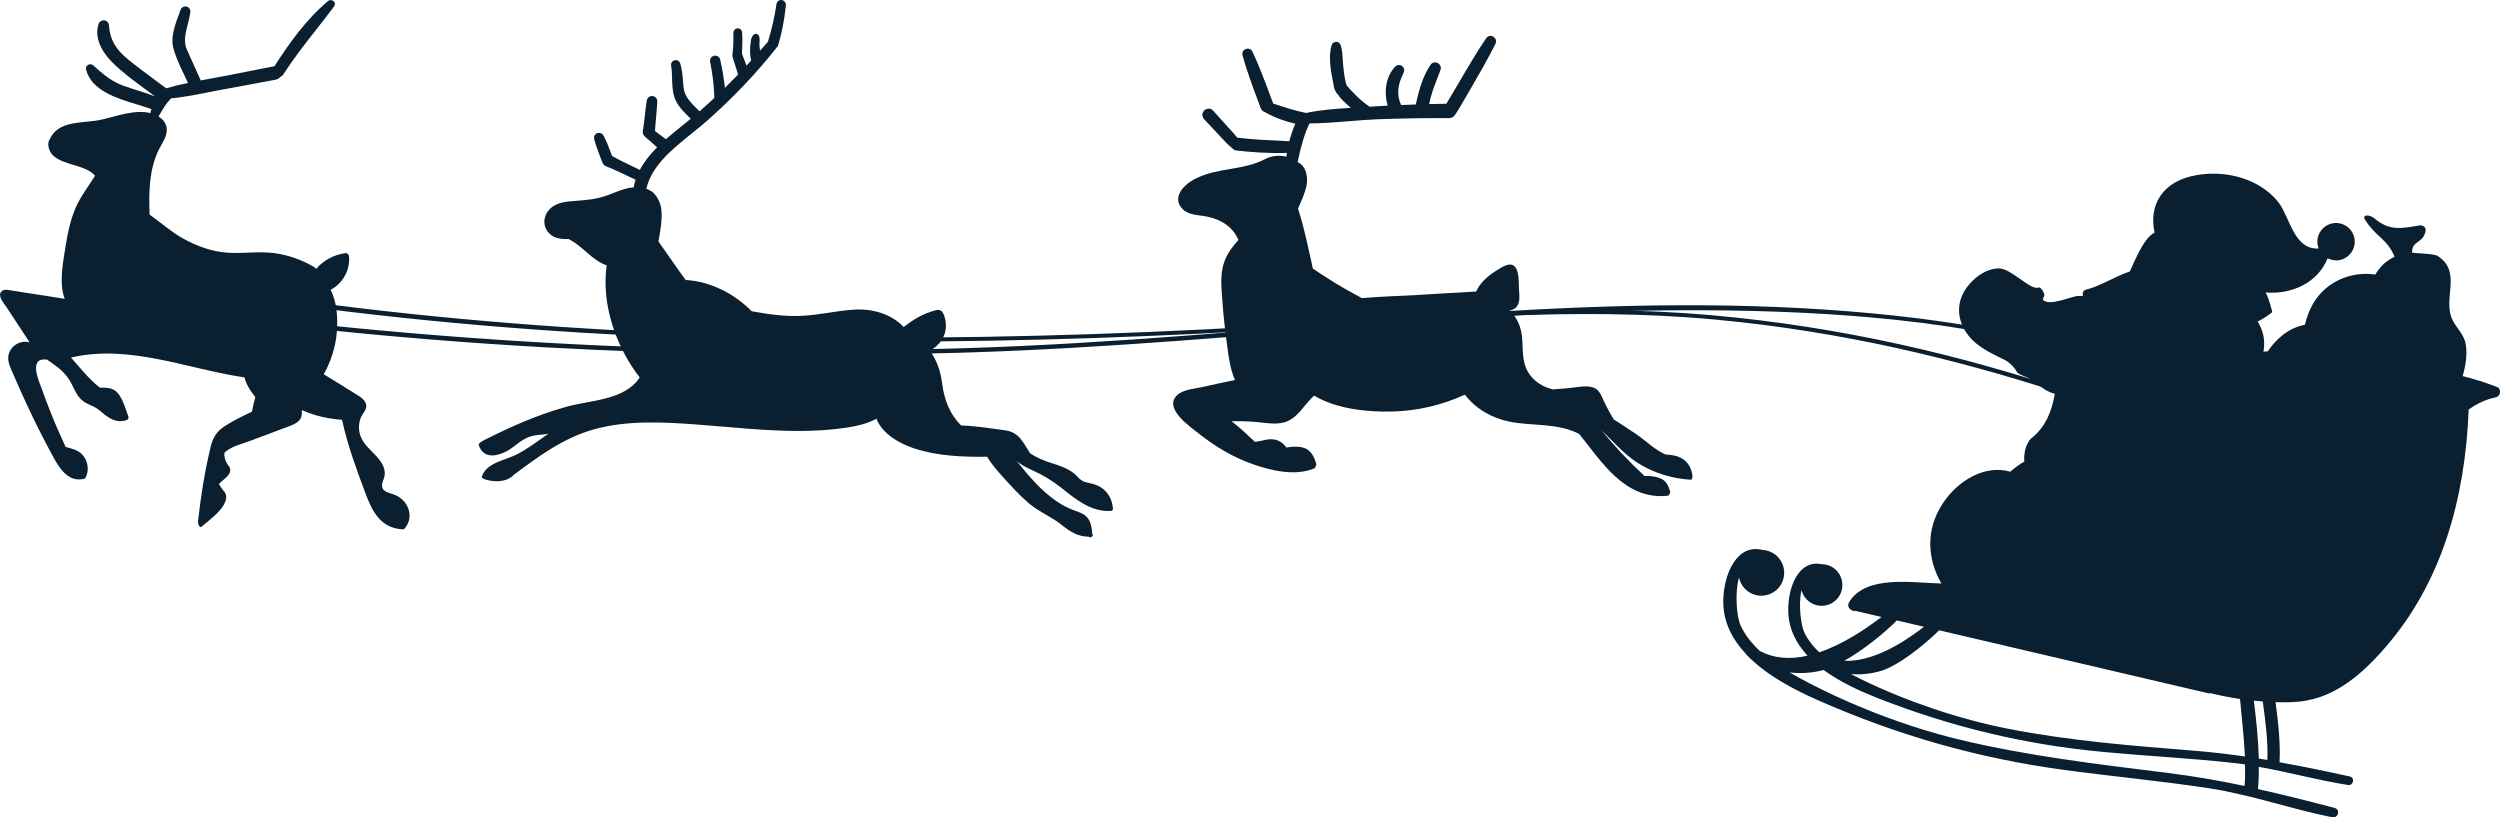 <?xml version="1.0" encoding="utf-8"?>
<!-- Generator: Adobe Illustrator 23.0.3, SVG Export Plug-In . SVG Version: 6.00 Build 0)  -->
<svg version="1.1" id="Warstwa_1" xmlns="http://www.w3.org/2000/svg" xmlns:xlink="http://www.w3.org/1999/xlink" x="0px" y="0px"
	 viewBox="0 0 311.28 101.74" style="enable-background:new 0 0 311.28 101.74;" xml:space="preserve">
<style type="text/css">
	.st0{fill:#0A1F2F;}
</style>
<g>
	<path class="st0" d="M49.29,61.67c-0.46-0.22-1.25-0.32-1.56-0.72c-0.43-0.55,0.12-1.26,0.17-1.82c0.08-0.85-0.37-1.58-0.95-2.23
		c-0.86-0.97-1.91-1.73-2.18-3.01c-0.14-0.68-0.08-1.36,0.2-1.99c0.19-0.42,0.61-0.8,0.63-1.28c0.05-0.83-0.9-1.3-1.54-1.7
		c-1.24-0.78-2.49-1.56-3.75-2.32c0.91-1.63,1.48-3.41,1.63-5.27c0.13-1.67,0.03-3.71-0.78-5.24c1.49-0.78,2.44-2.43,2.3-4.15
		c-0.02-0.21-0.19-0.45-0.43-0.42c-1.47,0.2-2.74,0.87-3.68,1.97c-0.05-0.09-0.13-0.18-0.25-0.25c-1.51-0.88-3.17-1.48-4.93-1.72
		c-1.94-0.26-3.82,0.07-5.75-0.05c-1.99-0.12-3.92-0.81-5.64-1.78c-1.53-0.86-2.76-1.98-4.15-2.97c-0.11-2.74-0.08-5.62,1.16-8.12
		c0.44-0.88,1.19-1.81,0.92-2.86c-0.14-0.55-0.52-0.96-0.98-1.25c0.03-0.03,0.05-0.06,0.08-0.1l0.09-0.16
		c0.41-0.7,0.79-1.36,1.36-1.94c0.01-0.01,0.02-0.03,0.04-0.04c1.56-0.15,3.13-0.46,4.65-0.76c0.59-0.12,1.17-0.23,1.76-0.34
		l0.81-0.15c1.89-0.35,3.85-0.7,5.77-1.07c0.27-0.05,0.48-0.18,0.63-0.37c0.15-0.06,0.27-0.16,0.36-0.3
		c1.24-1.93,2.66-3.75,4.05-5.52c0.75-0.96,1.53-1.94,2.27-2.94c0.15-0.2,0.13-0.47-0.05-0.64c-0.19-0.18-0.5-0.2-0.7-0.03
		c-2.73,2.27-4.91,5.36-6.68,8.12c-0.04,0-0.08,0.01-0.12,0.02c-1.97,0.38-3.97,0.77-5.9,1.16L27.2,9.6
		c-0.56,0.11-1.13,0.22-1.7,0.32L25,10.02c-0.18-0.4-0.37-0.81-0.55-1.21c-0.4-0.88-0.81-1.78-1.2-2.68
		c-0.42-0.98-0.15-2.04,0.14-3.16c0.12-0.47,0.24-0.95,0.31-1.43c0.05-0.34-0.15-0.64-0.47-0.72c-0.32-0.08-0.63,0.09-0.75,0.41
		c-0.05,0.14-0.11,0.29-0.16,0.44c-0.46,1.22-1.08,2.89-0.77,4.17c0.28,1.17,0.84,2.34,1.38,3.47c0.17,0.35,0.33,0.69,0.48,1.02
		c-1.04,0.21-1.85,0.42-2.61,0.64c-0.01,0-0.03,0.01-0.04,0.01c-0.03,0-0.06,0-0.09,0c-0.46-0.35-0.93-0.69-1.4-1.04
		c-1.09-0.81-2.22-1.64-3.29-2.51c-1.61-1.31-2.29-2.51-2.42-4.29c-0.02-0.32-0.26-0.57-0.57-0.61C12.66,2.5,12.37,2.69,12.27,3
		c-0.7,2.08,1,4.07,1.77,4.82c1.24,1.23,2.69,2.29,4.09,3.31c0.39,0.28,0.79,0.58,1.18,0.87c-0.7-0.27-1.42-0.5-2.12-0.72
		c-0.62-0.2-1.27-0.4-1.89-0.63c-1.44-0.54-2.44-1.38-3.69-2.51c-0.18-0.16-0.44-0.19-0.65-0.06c-0.2,0.12-0.3,0.36-0.24,0.6
		c0.67,2.59,3.77,3.54,6.26,4.3c0.68,0.21,1.32,0.4,1.87,0.61c-0.04,0.12-0.07,0.24-0.1,0.36c-0.01,0.05-0.01,0.09-0.01,0.13
		c-2.05-0.49-4.28,0.43-6.26,0.85c-2.02,0.43-5.02,0.02-6.18,2.19c-0.02,0.04-0.03,0.09-0.04,0.13c-0.49,0.55-0.2,1.61,0.39,2.15
		c1.35,1.22,4.08,1.13,5.18,2.49c-0.82,1.33-1.8,2.56-2.42,4c-0.65,1.53-1,3.17-1.25,4.81c-0.3,1.95-0.85,4.53-0.1,6.51
		c-1.29-0.23-2.59-0.4-3.88-0.61c-0.9-0.14-1.79-0.28-2.69-0.42c-0.37-0.06-0.88-0.21-1.22,0.04c-0.73,0.54,0.27,1.6,0.57,2.07
		c0.94,1.45,1.89,2.9,2.85,4.34c-1.17-0.34-2.48,0.47-2.65,1.7c-0.12,0.85,0.38,1.71,0.7,2.46c0.51,1.18,1.03,2.36,1.57,3.52
		c1.05,2.27,2.18,4.5,3.38,6.69c0.79,1.45,1.89,3.07,3.77,2.62c0.13-0.03,0.2-0.12,0.21-0.23c0.03-0.03,0.06-0.07,0.08-0.11
		c0.34-0.85,0.18-1.83-0.39-2.54c-0.59-0.74-1.37-0.85-2.19-1.09c-0.68-1.46-1.32-2.92-1.91-4.42c-0.36-0.91-0.71-1.83-1.04-2.76
		c-0.37-1.03-1.76-4.02,0.65-3.69c0.02,0,0.04,0,0.06,0c0,0.03,0.02,0.06,0.05,0.08c1.19,0.83,2.17,1.49,2.87,2.82
		c0.44,0.83,0.77,1.76,1.57,2.32c0.49,0.35,1.1,0.5,1.6,0.83c0.47,0.3,0.86,0.71,1.32,1.02c0.75,0.52,1.59,0.79,2.47,0.43
		c0.22-0.09,0.24-0.35,0.14-0.49c0-0.02-0.01-0.03-0.01-0.05c-0.33-0.91-0.64-2.04-1.27-2.79c-0.61-0.73-1.41-0.66-2.25-0.69
		c-1.39-1.11-2.42-2.43-3.58-3.74c7.28-1.7,14.43,1.41,21.59,2.47c0.25,0.89,0.75,1.73,1.36,2.44c-0.16,0.61-0.29,1.22-0.42,1.82
		c0,0,0,0,0,0.01c-1.15,0.54-2.31,1.11-3.37,1.79c-1.02,0.65-1.49,1.43-1.77,2.59c-0.74,3.06-1.24,6.21-1.58,9.34
		c-0.01,0.08,0.15,0.84,0.43,0.61c0.99-0.84,2.58-1.95,3.01-3.23c0.1-0.31,0.12-0.61-0.01-0.91c-0.07-0.17-0.2-0.27-0.3-0.41
		c-0.2-0.26-0.38-0.5-0.52-0.77c0.54-0.6,1.46-1.04,1.41-1.8c-0.02-0.29-0.21-0.45-0.36-0.68c-0.3-0.49-0.41-0.95-0.37-1.41
		c0.79-0.79,2.14-1.09,3.13-1.46c1.37-0.51,2.74-1.01,4.1-1.54c0.67-0.27,1.81-0.54,2.22-1.2c0.19-0.3,0.22-0.7,0.19-1.12
		c0.1,0.04,0.2,0.09,0.3,0.13c1.51,0.63,3.09,0.97,4.71,1.08c0.67,3.1,1.77,6.09,2.88,9.06c0.87,2.34,1.9,4.44,4.69,4.58
		c0.11,0.01,0.19-0.05,0.23-0.12c0.03-0.02,0.05-0.05,0.07-0.08C51.52,64.38,50.94,62.45,49.29,61.67z"/>
	<path class="st0" d="M12.08,36.78c33.96,5.33,71.05,7.71,107.8,6.58c18.95-0.58,37.13-2.37,55.63-3.79
		c15.93-1.22,32.27-2.08,48.6-1.21c15.71,0.83,30.91,3.2,41.26,7.69c0.49,0.21-0.52,0.52-1.02,0.31
		c-22.68-9.67-61.13-8.44-91.52-6.01c-17.55,1.4-34.89,3.01-52.89,3.56c-17.41,0.53-35.02,0.29-52.34-0.68
		c-19.31-1.09-38.26-3.11-56.08-6.06C10.84,37.03,11.39,36.67,12.08,36.78z"/>
	<path class="st0" d="M9.48,32.66c30.63,6.41,64.64,9.29,99.15,9.38c18.43,0.05,36.72-0.64,54.68-1.78
		c16.33-1.04,32.73-2.5,49.6-1.03c16.57,1.45,31.27,5.07,43.85,9.21c0.58,0.19-0.23,0.48-0.82,0.29
		c-12.26-3.95-26.36-7.44-42.27-8.93c-17.85-1.67-35.23,0.04-52.54,1.1c-33.17,2.02-67.77,2.48-101.38-0.41
		c-17.69-1.52-35.24-3.94-50.8-7.51C8.38,32.85,8.87,32.54,9.48,32.66z"/>
	<path class="st0" d="M193.99-24.56c0.2,0.01,0.18,0.33-0.02,0.31C193.76-24.26,193.78-24.58,193.99-24.56z"/>
	<path class="st0" d="M310.94,48.2c-1.47-0.57-2.9-1.03-4.31-1.37c0.37-1.29,0.61-2.7,0.38-3.98c-0.24-1.36-1.28-2.06-1.76-3.28
		c-1.02-2.58,1.28-5.77-1.75-7.71c-0.44-0.28-2.66-0.31-3.16-0.4c-0.07-1.52,1.35-1.11,1.67-2.67c0.1-0.49-0.33-0.8-0.77-0.72
		c-2.31,0.4-3.73,0.69-5.6-0.88c-0.61-0.51-1.61-0.51-1.15,0.2c1.42,2.21,2.71,2.3,3.66,4.57c-0.31,0.16-0.6,0.33-0.87,0.52
		c-0.65,0.46-1.13,1.06-1.54,1.71c-2.02-0.32-4.2,0.22-5.85,1.48c-1.61,1.22-2.46,2.91-2.89,4.75c-0.94,0.21-1.86,0.57-2.76,1.28
		c-0.73,0.58-1.36,1.28-1.88,2.05c-0.18,0-0.36,0.01-0.54,0.03c0-0.01,0.01-0.02,0.01-0.03c0.25-1.36-0.04-2.65-0.73-3.71
		c0.65-0.33,1.26-0.71,1.81-1.16c0.01-0.01,0.01-0.01,0.02-0.02c0.01,0.01-0.43-1.75-0.83-2.44c3.18,0.26,6.45-1.14,7.72-4.26
		c0.36,0.18,0.76,0.28,1.19,0.26c1.28-0.08,2.26-1.19,2.18-2.47c-0.08-1.28-1.19-2.26-2.47-2.18h0c-1.28,0.08-2.26,1.19-2.18,2.47
		c0.02,0.25,0.08,0.48,0.17,0.7c-3.07,0.2-3.58-3.84-4.96-5.67c-0.7-0.92-1.59-1.65-2.58-2.22c-2.26-1.3-5.03-1.68-7.58-1.26
		c-4.31,0.69-6.08,3.71-5.32,7.17c-0.41,0.22-0.77,0.57-1.07,0.98c-0.84,1.15-1.41,2.56-2.01,3.86c-1.87,0.62-3.74,1.86-5.41,2.25
		c-0.42,0.1-0.53,0.48-0.42,0.8c-0.2-0.01-0.4-0.01-0.6,0c-0.96,0.05-3.56,1.36-4.42,0.46c0.07-0.16,0.14-0.32,0.2-0.49
		c0.09-0.24-0.42-1.14-0.71-1.02c-0.96,0.42-3.41-2.38-4.92-2.38c-1.44-0.01-2.76,0.9-3.67,1.93c-2.06,2.32-1.59,5.28,0.65,7.27
		c0.52,0.46,1.12,0.83,1.72,1.18c0.53,0.29,1.06,0.56,1.6,0.82c0.88,0.37,1.54,0.97,1.98,1.8c0.45,0.31,0.95,0.44,1.35,0.64
		c1.12,0.59,1.93,1.66,3.3,1.96c0,0,0.01,0,0.01,0c-0.37,2.14-1.09,4.12-2.99,5.61c-0.23,0.18-0.55,0.87-0.61,1.06
		c-0.19,0.63-0.25,1.22-0.2,1.78c-0.28,0.16-0.56,0.33-0.83,0.53c-0.32,0.23-0.62,0.48-0.92,0.73c-3.14-0.9-6.52,1.07-8.42,3.98
		c-2.13,3.26-1.92,6.88-0.15,9.94c-3.56-0.06-9.37-1.13-11.48,2.31c-0.39,0.64,0.23,1.18,0.81,1.11l3.21,0.75
		c-2.13,1.63-4.9,3.44-7.75,4.4c-0.74-0.7-1.37-1.48-1.81-2.36c-0.47-0.95-0.82-3.55-0.4-5.39c0.23,0.92,0.96,1.68,1.95,1.9
		c1.4,0.3,2.78-0.58,3.08-1.98c0.3-1.4-0.58-2.78-1.98-3.08c-0.18-0.04-0.36-0.06-0.54-0.06c-2.85-0.6-4.23,2.85-4.16,5.86
		c0.05,2.2,1,4.02,2.4,5.53c-2.06,0.47-4.11,0.4-5.94-0.59c-1.01-0.94-1.86-1.99-2.4-3.19c-0.48-1.07-0.74-3.95-0.2-5.96
		c0.22,1.03,0.98,1.9,2.06,2.18c1.53,0.4,3.09-0.52,3.48-2.04c0.4-1.53-0.52-3.09-2.04-3.48c-0.2-0.05-0.4-0.08-0.6-0.09
		c-3.12-0.79-4.79,2.95-4.85,6.27c-0.05,2.64,1.09,4.82,2.79,6.65c0.06,0.1,0.16,0.21,0.29,0.32c2.41,2.44,5.82,4.2,8.67,5.46
		c9.96,4.39,19.93,7.24,30.73,8.7c5.97,0.81,11.98,1.36,17.94,2.27c5.27,0.8,10.21,2.58,15.4,3.62c0.75,0.15,1.05-0.96,0.3-1.16
		c-3.22-0.85-6.38-1.65-9.56-2.35c0-0.01,0.01-0.01,0.01-0.02c0.09-0.83,0.12-1.76,0.11-2.75c3.72,0.66,7.35,1.67,11.1,2.26
		c0.68,0.11,0.91-0.91,0.23-1.06c-2.95-0.65-5.84-1.25-8.75-1.77c0-0.01,0-0.01,0-0.02c0.13-2.08-0.13-4.81-0.5-7.46
		c0.73,0.02,1.45,0.02,2.15-0.01c4.73-0.19,8.17-3.03,11.24-6.49c7.39-8.31,10.23-18.99,10.66-29.93c1-0.74,2.16-1.28,3.41-1.54
		C311.36,49.32,311.47,48.41,310.94,48.2z M275.13,86.36l0.02-0.07c1.23,0.31,2.49,0.55,3.76,0.74c0.21,2.32,0.5,4.83,0.61,7.16
		c-1.99-0.29-3.99-0.52-6.04-0.69c-7.87-0.64-15.72-1.24-23.49-2.77c-6.03-1.18-12.56-3.39-18.13-6.09
		c-0.45-0.22-0.92-0.46-1.39-0.71c1.26,0.1,2.51-0.03,3.75-0.4c2.06-0.61,5.19-3.05,7.23-5.05L275.13,86.36z M236.18,77.25
		l3.38,0.79c-2.79,2.17-6.51,4.38-9.93,4.24C231.99,80.95,234.63,78.83,236.18,77.25z M279.47,97.86c-3.18-0.67-6.39-1.23-9.7-1.64
		c-8.64-1.07-17.27-2.09-25.75-4.12c-6.59-1.58-13.68-4.31-19.7-7.54c-0.49-0.26-0.99-0.55-1.5-0.84c1.38,0.17,2.77,0.08,4.14-0.27
		c0.03-0.01,0.07-0.02,0.1-0.03c2.07,1.52,4.55,2.64,6.68,3.48c9.19,3.61,18.33,5.81,28.17,6.73c5.44,0.51,10.91,0.78,16.34,1.38
		c0.43,0.05,0.85,0.1,1.27,0.16C279.56,96.12,279.55,97.03,279.47,97.86z M282.31,94.62c-0.35-0.06-0.71-0.12-1.06-0.17
		c-0.07-2.33-0.32-4.89-0.62-7.21c0.37,0.04,0.74,0.07,1.11,0.1C282.09,89.88,282.42,92.5,282.31,94.62z"/>
	<path class="st0" d="M210.67,58.86c-0.41-1.7-1.76-2.23-3.26-2.26c-1.38-0.58-2.43-1.69-3.66-2.53c-0.93-0.64-1.87-1.23-2.81-1.84
		c-0.49-0.79-0.93-1.61-1.32-2.46c-0.29-0.64-0.54-1.28-1.26-1.53c-0.91-0.31-2.13,0.01-3.05,0.09c-0.68,0.06-1.36,0.11-2.04,0.16
		c-0.04-0.03-0.08-0.06-0.14-0.07c-1.4-0.37-2.63-1.31-3.16-2.7c-0.51-1.33-0.3-2.78-0.51-4.15c-0.17-1.13-0.69-2.2-1.53-2.89
		c0.39-0.06,0.75-0.23,0.99-0.6c0.36-0.55,0.26-1.3,0.22-1.92c-0.05-0.8,0.03-1.78-0.27-2.54c-0.52-1.33-1.83-0.39-2.64,0.13
		c-1.05,0.67-1.94,1.46-2.43,2.55c-2.44,0.13-4.88,0.28-7.32,0.43c-2.29,0.13-4.61,0.19-6.91,0.39c-1.14-0.62-2.28-1.24-3.39-1.92
		c-0.92-0.56-1.81-1.17-2.71-1.75c-0.56-2.49-1.06-5.06-1.85-7.47c0.41-0.95,0.84-1.88,1.03-2.73c0.26-1.15,0.01-2.57-1.08-3.07
		c0.44-2.11,0.93-3.73,1.48-4.81c1.6-0.01,3.23-0.14,4.82-0.27c1.13-0.09,2.3-0.19,3.44-0.24c3.15-0.12,6.22-0.17,9.11-0.15
		c0.34,0,0.63-0.17,0.78-0.45c0.09-0.07,1.33-2.19,1.87-3.13l0.02-0.04c1.06-1.82,2.15-3.71,3.11-5.62
		c0.17-0.33,0.05-0.72-0.27-0.91c-0.31-0.18-0.69-0.09-0.89,0.21c-1.2,1.78-2.3,3.65-3.36,5.47c-0.52,0.88-1.05,1.79-1.59,2.68
		c-0.66,0.01-1.36,0.02-2.14,0.04c0.21-1.15,0.62-2.21,1.06-3.33l0.01-0.03c0.11-0.29,0.23-0.59,0.34-0.88
		c0.12-0.34-0.02-0.7-0.35-0.87c-0.32-0.16-0.69-0.07-0.89,0.22c-0.99,1.46-1.44,3.17-1.84,4.94c-0.62,0.02-1.23,0.04-1.82,0.07
		c0-0.01,0-0.01-0.01-0.02c-0.56-1.25-0.46-2.45,0.33-4.03c0.14-0.28,0.05-0.62-0.21-0.81c-0.26-0.19-0.61-0.16-0.83,0.06
		c-1.29,1.33-1.41,3.35-0.96,4.87c-0.62,0.03-1.23,0.07-1.82,0.11c-0.14,0.01-0.29,0.02-0.44,0.03c-0.04-0.04-0.08-0.08-0.13-0.11
		c-1.08-0.73-1.94-1.67-2.7-2.52c0-0.04-0.12-0.34-0.13-0.39c-0.2-0.87-0.23-1.4-0.32-2.13c-0.03-0.25-0.05-0.52-0.06-0.81
		c-0.03-0.57-0.06-1.15-0.25-1.71c-0.08-0.25-0.31-0.41-0.57-0.41c-0.25,0-0.47,0.16-0.55,0.41c-0.45,1.43-0.09,3.28,0.2,4.77
		c0.03,0.17,0.06,0.33,0.09,0.49c0.04,0.21,0.28,0.73,0.45,0.84c0.44,0.68,0.89,1.01,1.64,1.71c-1.91,0.11-3.78,0.26-5.58,0.64
		c-0.04-0.01-0.07-0.02-0.11-0.03c-1.36-0.28-2.6-0.69-3.97-1.15c-0.12-0.31-0.23-0.62-0.35-0.93l-0.02-0.06
		c-0.68-1.82-1.38-3.7-2.21-5.47c-0.15-0.31-0.49-0.45-0.83-0.33c-0.33,0.12-0.5,0.46-0.41,0.79c0.52,1.87,1.21,3.74,1.88,5.54
		c0.13,0.34,0.25,0.68,0.38,1.02c0.09,0.25,0.28,0.43,0.53,0.51c1.3,0.76,2.73,1.2,3.78,1.44c-0.31,0.75-0.56,1.48-0.74,2.19
		l-0.6-0.03c-1.9-0.09-3.87-0.18-5.8-0.41c-0.02,0-0.04,0-0.07,0c-0.28-0.36-0.58-0.69-0.89-1.02l-0.02-0.02
		c-0.12-0.13-0.24-0.26-0.36-0.39l-1.74-1.94c-0.18-0.21-0.45-0.3-0.72-0.24c-0.28,0.06-0.51,0.27-0.6,0.55
		c-0.08,0.26-0.01,0.53,0.18,0.74l1.78,1.9h0c0.13,0.13,0.25,0.27,0.38,0.41c0.42,0.46,0.85,0.93,1.36,1.32c0,0,0.01,0.01,0.01,0.01
		c0.13,0.16,0.32,0.26,0.54,0.28c1.84,0.19,4.01,0.37,6.25,0.29c-0.02,0.16-0.05,0.35-0.07,0.47c-0.9-0.22-1.84-0.12-2.6,0.28
		c-2.84,1.48-5.81,1.02-8.71,2.45c-1.48,0.73-3.01,2.37-1.62,3.78c0.76,0.78,1.97,0.74,2.96,0.93c1.81,0.35,3.3,1.27,4,2.93
		c-0.73,0.8-1.38,1.68-1.75,2.69c-0.55,1.5-0.37,3.16-0.26,4.72c0.13,1.91,0.34,3.81,0.6,5.7c0.2,1.48,0.38,2.96,0.98,4.33
		c-1.34,0.26-2.66,0.56-3.99,0.86c-0.98,0.22-2.46,0.29-3.24,1.05c-1.68,1.63,1.66,3.91,2.72,4.75c2.04,1.62,4.33,2.99,6.8,3.84
		c2.29,0.8,5.23,1.48,7.56,0.51c0.15-0.06,0.21-0.2,0.2-0.32c0.07-0.07,0.1-0.17,0.06-0.29c-0.32-1.03-0.74-1.86-1.89-2.05
		c-0.56-0.09-1.2-0.05-1.83,0.05c-0.35-0.53-0.89-0.91-1.56-1.01c-0.52-0.08-1.04,0.06-1.54,0.17c-0.27,0.06-0.54,0.1-0.8,0.14
		c-0.92-0.87-1.88-1.78-2.91-2.57c1.11-0.03,2.21,0.01,3.33,0.12c1.04,0.1,2.14,0.3,3.17,0.03c1.74-0.45,2.5-2.22,3.78-3.34
		c2.77,1.66,6.58,2.06,9.73,1.98c3.14-0.08,6.2-0.8,9.04-2.1c1.33,1.77,3.4,2.93,5.55,3.36c2.89,0.58,5.93,0.13,8.64,1.51
		c0.01,0.01,0.02,0.01,0.03,0.01c2.7,3.3,5.61,8.24,10.98,7.71c0.18-0.02,0.26-0.13,0.28-0.25c0.07-0.07,0.11-0.18,0.07-0.3
		c-0.23-0.78-0.53-1.39-1.34-1.67c-0.54-0.19-1.22-0.28-1.85-0.24c-0.01-0.01-0.01-0.02-0.02-0.03c-1.93-1.78-3.69-3.66-5.34-5.68
		c1.45,1.37,2.73,2.92,4.43,4.02c2,1.29,4.29,2,6.65,2.15C210.85,59.76,210.71,59.02,210.67,58.86z"/>
	<path class="st0" d="M138.56,63.19c-0.09-0.95-0.54-1.81-1.31-2.39c-0.37-0.27-0.77-0.44-1.21-0.56c-0.75-0.2-1.08-0.13-1.73-0.72
		c-0.17-0.16-0.32-0.35-0.5-0.5c-0.84-0.72-1.91-1.05-2.94-1.38c-0.97-0.31-1.81-0.66-2.61-1.2c-0.01-0.01-0.01-0.03-0.02-0.04
		c-0.85-1.3-1.35-2.56-2.99-2.8c-1.79-0.26-3.72-0.56-5.58-0.63c-1.41-1.39-2.09-3.15-2.36-5.21c-0.21-1.58-0.66-2.91-1.53-4.09
		c1.26-0.7,2.15-1.89,1.97-3.55c-0.04-0.4-0.21-1.19-0.59-1.43c-0.36-0.23-0.85-0.01-1.22,0.11c-1.28,0.4-2.38,1.11-3.42,1.91
		c-1.5-1.56-3.76-2.3-6.13-2.16c-2.26,0.13-4.46,0.7-6.72,0.78c-2.08,0.08-4.06-0.21-6.08-0.58c-2.17-2.21-5.15-3.71-8.22-3.89
		c-1.16-1.58-2.25-3.21-3.39-4.8c0.25-1.32,0.49-2.64,0.37-3.94c-0.09-0.98-0.69-1.96-1.26-2.32c-0.23-0.14-0.44-0.24-0.62-0.3
		l0.02-0.06c0.7-2.86,3.23-4.88,5.66-6.84c0.7-0.56,1.37-1.1,2-1.66c3.22-2.87,6.08-5.88,8.49-8.94c0.01-0.01,0.02-0.03,0.03-0.04
		c0.11-0.09,0.18-0.21,0.23-0.36c0.44-1.47,0.75-3.02,0.95-4.9c0.04-0.35-0.18-0.65-0.52-0.7c-0.33-0.04-0.61,0.2-0.66,0.56
		c-0.19,1.38-0.52,2.84-1.03,4.57c-0.01,0.02-0.01,0.03-0.01,0.05c-0.33,0.38-0.66,0.75-0.98,1.12c-0.08-0.34-0.11-0.77-0.07-1.24
		c0.01-0.18,0.01-0.52-0.17-0.72c-0.08-0.08-0.18-0.13-0.28-0.13c-0.29,0-0.55,0.33-0.63,0.83c-0.15,0.91-0.14,1.75,0.02,2.51
		c-0.19,0.21-0.38,0.41-0.57,0.62c-0.08-0.2-0.15-0.41-0.23-0.61L92.7,7.53c-0.1-0.28-0.21-0.56-0.31-0.83c0-0.01,0-0.01-0.01-0.02
		c0.05-0.79,0.09-1.72,0.02-2.64c-0.03-0.31-0.28-0.53-0.58-0.51c-0.29,0.02-0.5,0.27-0.5,0.57c0.01,0.83,0,1.71-0.11,2.57
		c0,0.03-0.01,0.06,0,0.09c-0.03,0.12-0.03,0.24,0.01,0.35c0.08,0.27,0.17,0.53,0.25,0.8l0.03,0.09c0.13,0.42,0.27,0.85,0.4,1.28
		c-0.55,0.57-1.1,1.13-1.64,1.66c-0.14-1.22-0.33-2.4-0.59-3.52c-0.08-0.34-0.41-0.55-0.75-0.48c-0.35,0.07-0.57,0.41-0.5,0.75
		c0.31,1.52,0.48,3,0.52,4.51c-0.62,0.58-1.23,1.13-1.84,1.66c-0.08-0.08-0.16-0.16-0.24-0.24c-0.77-0.76-1.58-1.54-1.72-2.56
		c-0.05-0.34-0.08-0.68-0.1-1.01c-0.06-0.7-0.12-1.43-0.35-2.17C84.59,7.59,84.3,7.43,84,7.5c-0.3,0.07-0.49,0.35-0.44,0.65
		c0.09,0.49,0.1,1.05,0.12,1.59c0.02,0.79,0.05,1.61,0.29,2.36c0.33,1.03,1.19,1.86,1.95,2.6c0.03,0.03,0.06,0.06,0.09,0.08
		c-0.13,0.11-0.27,0.22-0.4,0.33c-0.27,0.22-0.55,0.45-0.83,0.67c-0.61,0.5-1.25,1.01-1.87,1.55c-0.29-0.22-0.58-0.43-0.87-0.65
		l-0.48-0.36c0.03-0.63,0.09-1.26,0.14-1.83c0.05-0.6,0.11-1.21,0.14-1.83c0.02-0.37-0.24-0.67-0.6-0.7
		c-0.35-0.03-0.65,0.2-0.71,0.55c-0.09,0.6-0.16,1.22-0.23,1.82c-0.07,0.65-0.15,1.32-0.26,1.97c-0.04,0.24,0.04,0.48,0.21,0.65
		c0.03,0.03,0.05,0.06,0.08,0.09c0.27,0.24,0.55,0.48,0.83,0.72c0.22,0.19,0.44,0.38,0.66,0.58c-0.95,0.95-1.66,1.88-2.15,2.82
		c-0.33-0.16-0.66-0.32-0.98-0.48c-0.78-0.37-1.66-0.79-2.47-1.25c-0.08-0.2-0.16-0.41-0.24-0.62c-0.25-0.65-0.5-1.32-0.84-1.93
		c-0.15-0.28-0.5-0.4-0.8-0.29c-0.28,0.11-0.43,0.4-0.36,0.7c0.17,0.7,0.43,1.38,0.68,2.04l0.22-0.08l-0.22,0.08l0,0
		c0.1,0.27,0.2,0.54,0.3,0.8c0.02,0.05,0.04,0.1,0.07,0.14c0.07,0.2,0.22,0.35,0.42,0.43c0.9,0.35,1.8,0.78,2.67,1.2
		c0.34,0.16,0.68,0.32,1.02,0.48c-0.09,0.27-0.17,0.56-0.23,0.86l-0.02,0.09c-1.5,0.11-2.75,0.94-4.33,1.31
		c-1.14,0.27-2.27,0.32-3.44,0.42c-0.78,0.06-1.56,0.19-2.23,0.62c-1.07,0.69-1.5,2.09-0.69,3.17c0.62,0.82,1.59,0.95,2.58,0.91
		c1.72,0.82,2.94,2.68,4.76,3.28c-0.69,4.8,1.15,10.15,4.11,13.96c-1.84,2.85-6.19,2.82-9.22,3.67c-3.67,1.04-6.7,2.41-10.11,4.11
		c-0.38,0.2-0.78,0.44-0.71,0.65c0.62,1.77,2.26,1.37,3.49,0.75c1.1-0.56,1.86-1.74,3.69-2c0.49-0.07,1.03-0.05,1.51-0.19
		c-1.28,0.9-2.53,1.85-3.93,2.58c-1.45,0.75-3.88,1.04-4.39,2.84c-0.08,0.27,2.1,0.92,3.46,0.13c0.11-0.07,0.47-0.27,0.45-0.36
		c3.22-2.38,6.23-4.66,10.14-5.74c4.13-1.13,8.53-0.89,12.75-0.58c4.2,0.31,8.4,0.8,12.62,0.8c1.98,0,3.96-0.11,5.91-0.4
		c1.33-0.2,2.64-0.48,3.81-1.12c0.75,1.9,2.88,3.09,4.72,3.7c2.9,0.95,6.04,1.07,9.07,1.03c0.54,0.92,1.26,1.74,1.98,2.54
		c1.03,1.14,2.07,2.28,3.24,3.28c1.28,1.08,2.84,1.67,4.12,2.71c1.04,0.85,1.99,1.4,3.31,1.43c0.13,0.1,0.33,0.1,0.41-0.03
		c0.12-0.08,0.14-0.27,0.02-0.34c-0.05-0.77-0.14-1.56-0.71-2.13c-0.44-0.43-1.03-0.59-1.59-0.8c-0.72-0.27-1.4-0.62-2.04-1.05
		c-2-1.34-3.56-3.21-5.07-5.09c0.59,0.53,1.31,0.86,2.04,1.2c1.23,0.57,2.34,1.22,3.41,2.06c1.86,1.47,3.75,3.1,6.27,2.97
		C138.54,63.62,138.64,63.35,138.56,63.19z M95.81,5.32L95.81,5.32L95.81,5.32L95.81,5.32z"/>
</g>
</svg>
